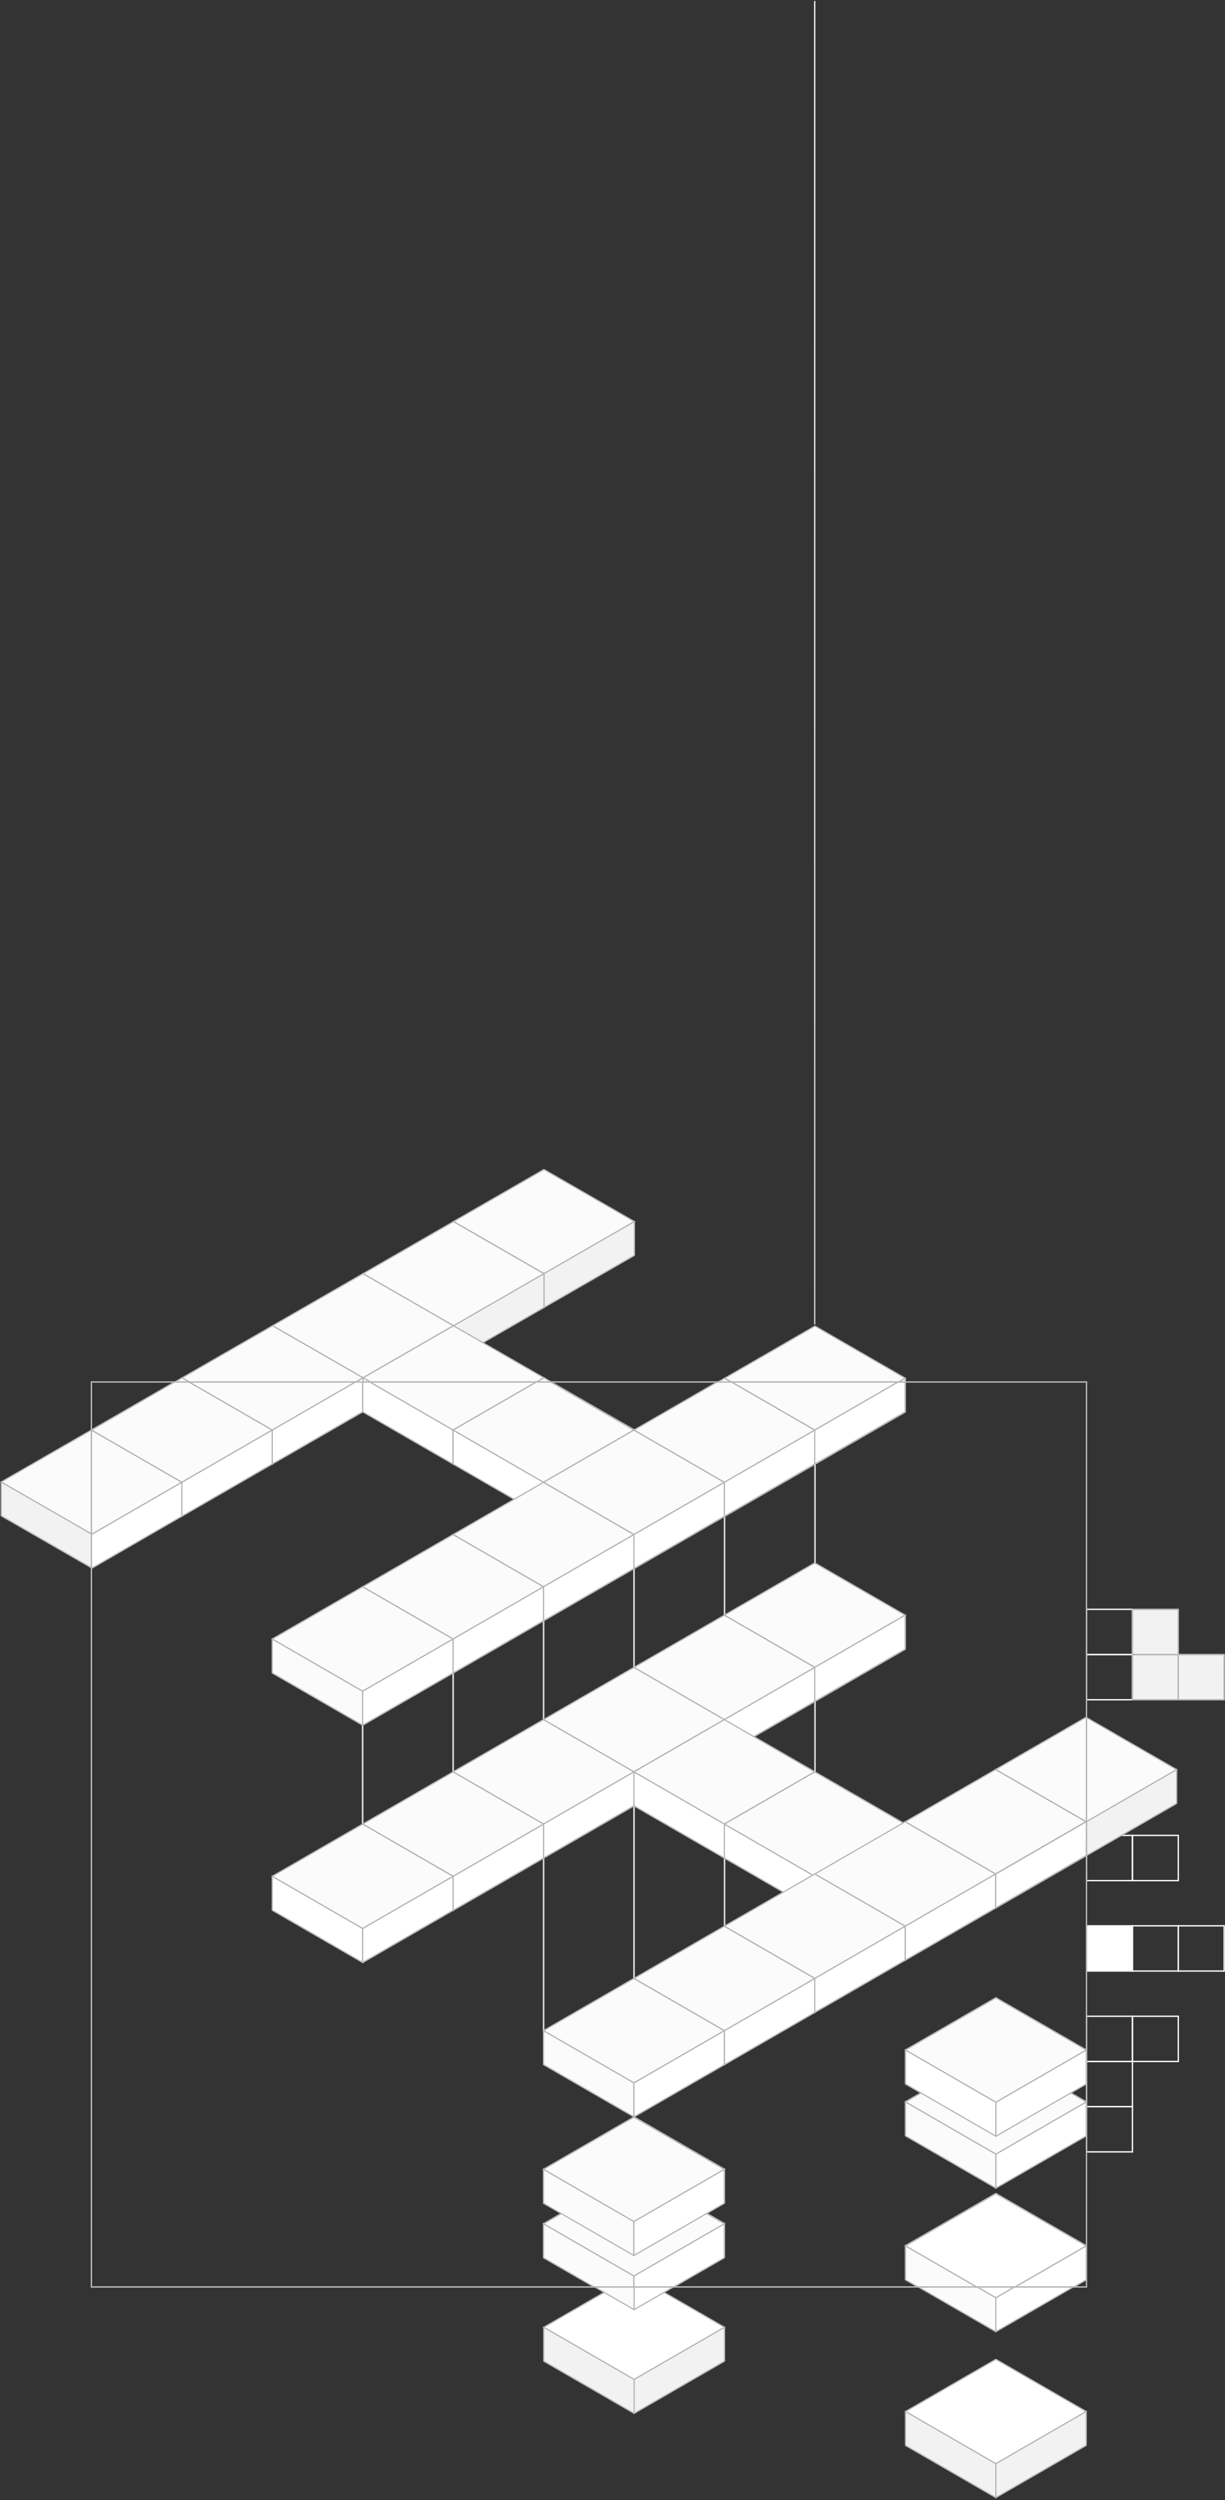 <svg width="650" height="1326" viewBox="0 0 650 1326" fill="none" xmlns="http://www.w3.org/2000/svg">
<rect x="0" y="0" width="650" height="1326" fill="#333333" stroke="none"/>
<path d="M600.884 1117.38H576.551V1141.36H600.884V1117.38Z" stroke="#F2F2F2" stroke-width="0.75" stroke-miterlimit="10"/>
<path d="M600.884 1093.4H576.551V1117.38H600.884V1093.4Z" stroke="#F2F2F2" stroke-width="0.75" stroke-miterlimit="10"/>
<path d="M600.884 1069.42H576.551V1093.4H600.884V1069.42Z" stroke="#F2F2F2" stroke-width="0.75" stroke-miterlimit="10"/>
<path d="M625.216 1069.42H600.883V1093.4H625.216V1069.42Z" stroke="#F2F2F2" stroke-width="0.75" stroke-miterlimit="10"/>
<path d="M600.884 1021.46H576.551V1045.44H600.884V1021.46Z" fill="white" stroke="#F2F2F2" stroke-width="0.75" stroke-miterlimit="10"/>
<path d="M625.216 1021.46H600.883V1045.44H625.216V1021.46Z" stroke="#F2F2F2" stroke-width="0.75" stroke-miterlimit="10"/>
<path d="M649.552 1021.46H625.219V1045.44H649.552V1021.46Z" stroke="#F2F2F2" stroke-width="0.75" stroke-miterlimit="10"/>
<path d="M600.884 973.492H576.551V997.473H600.884V973.492Z" stroke="#F2F2F2" stroke-width="0.75" stroke-miterlimit="10"/>
<path d="M625.216 973.492H600.883V997.473H625.216V973.492Z" stroke="#F2F2F2" stroke-width="0.75" stroke-miterlimit="10"/>
<path d="M600.884 877.568H576.551V901.55H600.884V877.568Z" stroke="#F2F2F2" stroke-width="0.75" stroke-miterlimit="10"/>
<path d="M625.216 877.568H600.883V901.55H625.216V877.568Z" fill="#F2F2F2" stroke="#B6B6B7" stroke-width="0.75" stroke-linejoin="round"/>
<path d="M649.552 877.568H625.219V901.55H649.552V877.568Z" fill="#F2F2F2" stroke="#B6B6B7" stroke-width="0.75" stroke-linejoin="round"/>
<path d="M600.884 853.588H576.551V877.569H600.884V853.588Z" stroke="#F2F2F2" stroke-width="0.75" stroke-miterlimit="10"/>
<path d="M625.216 853.588H600.883V877.569H625.216V853.588Z" fill="#F2F2F2" stroke="#B6B6B7" stroke-width="0.75" stroke-linejoin="round"/>
<rect width="55.379" height="55.379" transform="matrix(0.867 0.499 -0.867 0.499 288.625 620.285)" fill="#FBFBFB" stroke="#B6B6B7" stroke-width="0.753" stroke-linejoin="round"/>
<rect width="55.379" height="17.955" transform="matrix(0.867 0.499 0 1 240.629 647.91)" fill="#FBFBFB" stroke="#B6B6B7" stroke-width="0.753" stroke-linejoin="round"/>
<rect width="55.379" height="17.955" transform="matrix(0.867 -0.499 0 1 288.627 675.535)" fill="#F2F2F2" stroke="#B6B6B7" stroke-width="0.753" stroke-linejoin="round"/>
<rect width="55.379" height="55.379" transform="matrix(0.867 0.499 -0.867 0.499 240.623 647.947)" fill="#FBFBFB" stroke="#B6B6B7" stroke-width="0.753" stroke-linejoin="round"/>
<rect width="55.379" height="17.955" transform="matrix(0.867 0.499 0 1 192.627 675.572)" fill="#FBFBFB" stroke="#B6B6B7" stroke-width="0.753" stroke-linejoin="round"/>
<rect width="55.379" height="17.955" transform="matrix(0.867 -0.499 0 1 240.623 703.197)" fill="#F2F2F2" stroke="#B6B6B7" stroke-width="0.753" stroke-linejoin="round"/>
<rect width="55.379" height="55.379" transform="matrix(0.867 0.499 -0.867 0.499 192.617 675.553)" fill="#FBFBFB" stroke="#B6B6B7" stroke-width="0.753" stroke-linejoin="round"/>
<rect width="55.379" height="17.955" transform="matrix(0.867 0.499 0 1 144.621 703.178)" fill="#FBFBFB" stroke="#B6B6B7" stroke-width="0.753" stroke-linejoin="round"/>
<rect width="55.379" height="17.955" transform="matrix(0.867 -0.499 0 1 192.617 730.801)" fill="#FBFBFB" stroke="#B6B6B7" stroke-width="0.753" stroke-linejoin="round"/>
<rect width="55.379" height="55.379" transform="matrix(0.867 0.499 -0.867 0.499 240.629 703.178)" fill="#FBFBFB" stroke="#B6B6B7" stroke-width="0.753" stroke-linejoin="round"/>
<rect width="55.379" height="17.955" transform="matrix(0.867 0.499 0 1 192.633 730.803)" fill="white" stroke="#B6B6B7" stroke-width="0.753" stroke-linejoin="round"/>
<rect width="55.379" height="17.955" transform="matrix(0.867 -0.499 0 1 240.629 758.428)" fill="#FBFBFB" stroke="#B6B6B7" stroke-width="0.753" stroke-linejoin="round"/>
<rect width="55.379" height="55.379" transform="matrix(0.867 0.499 -0.867 0.499 288.633 730.795)" fill="#FBFBFB" stroke="#B6B6B7" stroke-width="0.753" stroke-linejoin="round"/>
<rect width="55.379" height="17.955" transform="matrix(0.867 0.499 0 1 240.637 758.42)" fill="white" stroke="#B6B6B7" stroke-width="0.753" stroke-linejoin="round"/>
<rect width="55.379" height="17.955" transform="matrix(0.867 -0.499 0 1 288.635 786.045)" fill="#FBFBFB" stroke="#B6B6B7" stroke-width="0.753" stroke-linejoin="round"/>
<rect width="55.379" height="55.379" transform="matrix(0.867 0.499 -0.867 0.499 144.625 703.178)" fill="#FBFBFB" stroke="#B6B6B7" stroke-width="0.753" stroke-linejoin="round"/>
<rect width="55.379" height="17.955" transform="matrix(0.867 0.499 0 1 96.629 730.803)" fill="#FBFBFB" stroke="#B6B6B7" stroke-width="0.753" stroke-linejoin="round"/>
<rect width="55.379" height="17.955" transform="matrix(0.867 -0.499 0 1 144.627 758.428)" fill="white" stroke="#B6B6B7" stroke-width="0.753" stroke-linejoin="round"/>
<rect width="55.379" height="55.379" transform="matrix(0.867 0.499 -0.867 0.499 96.633 730.793)" fill="#FBFBFB" stroke="#B6B6B7" stroke-width="0.753" stroke-linejoin="round"/>
<rect width="55.379" height="17.955" transform="matrix(0.867 0.499 0 1 48.637 758.418)" fill="#FBFBFB" stroke="#B6B6B7" stroke-width="0.753" stroke-linejoin="round"/>
<rect width="55.379" height="17.955" transform="matrix(0.867 -0.499 0 1 96.633 786.043)" fill="white" stroke="#B6B6B7" stroke-width="0.753" stroke-linejoin="round"/>
<rect width="55.379" height="55.379" transform="matrix(0.867 0.499 -0.867 0.499 48.631 758.416)" fill="#FBFBFB" stroke="#B6B6B7" stroke-width="0.753" stroke-linejoin="round"/>
<rect width="55.379" height="17.955" transform="matrix(0.867 0.499 0 1 0.635 786.041)" fill="#F2F2F2" stroke="#B6B6B7" stroke-width="0.753" stroke-linejoin="round"/>
<rect width="55.379" height="17.955" transform="matrix(0.867 -0.499 0 1 48.631 813.666)" fill="white" stroke="#B6B6B7" stroke-width="0.753" stroke-linejoin="round"/>
<path d="M432.518 1067V776.498" stroke="#D2D3D5" stroke-width="0.753" stroke-linejoin="round"/>
<path d="M384.516 1073.8V803.395" stroke="#D2D3D5" stroke-width="0.753" stroke-linejoin="round"/>
<path d="M336.486 1073.79V831.57" stroke="#D2D3D5" stroke-width="0.753" stroke-linejoin="round"/>
<path d="M288.512 1077.05V859.057" stroke="#D2D3D5" stroke-width="0.753" stroke-linejoin="round"/>
<path d="M240.518 940.626V886.523" stroke="#D2D3D5" stroke-width="0.753" stroke-linejoin="round"/>
<path d="M192.482 968.787V914.684" stroke="#D2D3D5" stroke-width="0.753" stroke-linejoin="round"/>
<rect width="55.382" height="55.382" transform="matrix(0.866 0.5 -0.866 0.5 432.434 703.34)" fill="#FBFBFB" stroke="#B6B6B7" stroke-width="0.753" stroke-linejoin="round"/>
<rect width="55.382" height="17.982" transform="matrix(0.866 0.5 0 1 384.459 731.006)" fill="#FBFBFB" stroke="#B6B6B7" stroke-width="0.753" stroke-linejoin="round"/>
<rect width="55.382" height="17.982" transform="matrix(0.866 -0.5 0 1 432.436 758.67)" fill="white" stroke="#B6B6B7" stroke-width="0.753" stroke-linejoin="round"/>
<rect width="55.382" height="55.382" transform="matrix(0.866 0.5 -0.866 0.5 384.455 731.027)" fill="#FBFBFB" stroke="#B6B6B7" stroke-width="0.753" stroke-linejoin="round"/>
<rect width="55.382" height="17.982" transform="matrix(0.866 0.5 0 1 336.48 758.693)" fill="#FBFBFB" stroke="#B6B6B7" stroke-width="0.753" stroke-linejoin="round"/>
<rect width="55.382" height="17.982" transform="matrix(0.866 -0.5 0 1 384.457 786.361)" fill="white" stroke="#B6B6B7" stroke-width="0.753" stroke-linejoin="round"/>
<rect width="55.382" height="55.382" transform="matrix(0.866 0.5 -0.866 0.5 336.477 758.676)" fill="#FBFBFB" stroke="#B6B6B7" stroke-width="0.753" stroke-linejoin="round"/>
<rect width="55.382" height="17.982" transform="matrix(0.866 0.5 0 1 288.502 786.344)" fill="#FBFBFB" stroke="#B6B6B7" stroke-width="0.753" stroke-linejoin="round"/>
<rect width="55.382" height="17.982" transform="matrix(0.866 -0.5 0 1 336.479 814.016)" fill="white" stroke="#B6B6B7" stroke-width="0.753" stroke-linejoin="round"/>
<rect width="55.382" height="55.382" transform="matrix(0.866 0.5 -0.866 0.5 288.504 786.35)" fill="#FBFBFB" stroke="#B6B6B7" stroke-width="0.753" stroke-linejoin="round"/>
<rect width="55.382" height="17.982" transform="matrix(0.866 0.5 0 1 240.529 814.016)" fill="#FBFBFB" stroke="#B6B6B7" stroke-width="0.753" stroke-linejoin="round"/>
<rect width="55.382" height="17.982" transform="matrix(0.866 -0.5 0 1 288.506 841.68)" fill="white" stroke="#B6B6B7" stroke-width="0.753" stroke-linejoin="round"/>
<rect width="55.382" height="55.382" transform="matrix(0.866 0.5 -0.866 0.5 240.529 814.021)" fill="#FBFBFB" stroke="#B6B6B7" stroke-width="0.753" stroke-linejoin="round"/>
<rect width="55.382" height="17.982" transform="matrix(0.866 0.5 0 1 192.555 841.688)" fill="#FBFBFB" stroke="#B6B6B7" stroke-width="0.753" stroke-linejoin="round"/>
<rect width="55.382" height="17.982" transform="matrix(0.866 -0.5 0 1 240.531 869.355)" fill="white" stroke="#B6B6B7" stroke-width="0.753" stroke-linejoin="round"/>
<rect width="55.382" height="55.382" transform="matrix(0.866 0.5 -0.866 0.5 192.549 841.684)" fill="#FBFBFB" stroke="#B6B6B7" stroke-width="0.753" stroke-linejoin="round"/>
<rect width="55.382" height="17.982" transform="matrix(0.866 0.5 0 1 144.574 869.35)" fill="#FBFBFB" stroke="#B6B6B7" stroke-width="0.753" stroke-linejoin="round"/>
<rect width="55.382" height="17.982" transform="matrix(0.866 -0.5 0 1 192.551 897.014)" fill="white" stroke="#B6B6B7" stroke-width="0.753" stroke-linejoin="round"/>
<rect width="55.389" height="55.389" transform="matrix(0.866 0.5 -0.866 0.5 432.449 829.096)" fill="#FBFBFB" stroke="#B6B6B7" stroke-width="0.753" stroke-linejoin="round"/>
<rect width="55.389" height="17.991" transform="matrix(0.866 0.5 0 1 384.475 856.775)" fill="#FBFBFB" stroke="#B6B6B7" stroke-width="0.753" stroke-linejoin="round"/>
<rect width="55.389" height="17.991" transform="matrix(0.866 -0.5 0 1 432.451 884.453)" fill="white" stroke="#B6B6B7" stroke-width="0.753" stroke-linejoin="round"/>
<rect width="55.389" height="55.389" transform="matrix(0.866 0.5 -0.866 0.5 384.469 856.803)" fill="#FBFBFB" stroke="#B6B6B7" stroke-width="0.753" stroke-linejoin="round"/>
<rect width="55.389" height="17.991" transform="matrix(0.866 0.5 0 1 336.494 884.482)" fill="#FBFBFB" stroke="#B6B6B7" stroke-width="0.753" stroke-linejoin="round"/>
<rect width="55.389" height="17.991" transform="matrix(0.866 -0.5 0 1 384.471 912.16)" fill="white" stroke="#B6B6B7" stroke-width="0.753" stroke-linejoin="round"/>
<rect width="55.389" height="55.389" transform="matrix(0.866 0.5 -0.866 0.5 336.49 884.473)" fill="#FBFBFB" stroke="#B6B6B7" stroke-width="0.753" stroke-linejoin="round"/>
<rect width="55.389" height="17.991" transform="matrix(0.866 0.5 0 1 288.516 912.152)" fill="#FBFBFB" stroke="#B6B6B7" stroke-width="0.753" stroke-linejoin="round"/>
<rect width="55.389" height="17.991" transform="matrix(0.866 -0.5 0 1 336.49 939.832)" fill="#FBFBFB" stroke="#B6B6B7" stroke-width="0.753" stroke-linejoin="round"/>
<rect width="55.389" height="55.389" transform="matrix(0.866 0.5 -0.866 0.5 384.475 912.145)" fill="#FBFBFB" stroke="#B6B6B7" stroke-width="0.753" stroke-linejoin="round"/>
<rect width="55.389" height="17.991" transform="matrix(0.866 0.5 0 1 336.5 939.824)" fill="white" stroke="#B6B6B7" stroke-width="0.753" stroke-linejoin="round"/>
<rect width="55.389" height="17.991" transform="matrix(0.866 -0.5 0 1 384.477 967.502)" fill="#FBFBFB" stroke="#B6B6B7" stroke-width="0.753" stroke-linejoin="round"/>
<rect width="55.389" height="55.389" transform="matrix(0.866 0.5 -0.866 0.5 432.457 939.846)" fill="#FBFBFB" stroke="#B6B6B7" stroke-width="0.753" stroke-linejoin="round"/>
<rect width="55.389" height="17.991" transform="matrix(0.866 0.5 0 1 384.48 967.525)" fill="white" stroke="#B6B6B7" stroke-width="0.753" stroke-linejoin="round"/>
<rect width="55.389" height="17.991" transform="matrix(0.866 -0.5 0 1 432.457 995.205)" fill="#FBFBFB" stroke="#B6B6B7" stroke-width="0.753" stroke-linejoin="round"/>
<rect width="55.389" height="55.389" transform="matrix(0.866 0.5 -0.866 0.5 288.52 912.145)" fill="#FBFBFB" stroke="#B6B6B7" stroke-width="0.753" stroke-linejoin="round"/>
<rect width="55.389" height="17.991" transform="matrix(0.866 0.5 0 1 240.543 939.824)" fill="#FBFBFB" stroke="#B6B6B7" stroke-width="0.753" stroke-linejoin="round"/>
<rect width="55.389" height="17.991" transform="matrix(0.866 -0.5 0 1 288.52 967.502)" fill="white" stroke="#B6B6B7" stroke-width="0.753" stroke-linejoin="round"/>
<rect width="55.389" height="55.389" transform="matrix(0.866 0.5 -0.866 0.5 240.57 939.846)" fill="#FBFBFB" stroke="#B6B6B7" stroke-width="0.753" stroke-linejoin="round"/>
<rect width="55.389" height="17.991" transform="matrix(0.866 0.5 0 1 192.596 967.525)" fill="#FBFBFB" stroke="#B6B6B7" stroke-width="0.753" stroke-linejoin="round"/>
<rect width="55.389" height="17.991" transform="matrix(0.866 -0.5 0 1 240.57 995.205)" fill="white" stroke="#B6B6B7" stroke-width="0.753" stroke-linejoin="round"/>
<rect width="55.389" height="55.389" transform="matrix(0.866 0.5 -0.866 0.5 192.562 967.512)" fill="#FBFBFB" stroke="#B6B6B7" stroke-width="0.753" stroke-linejoin="round"/>
<rect width="55.389" height="17.991" transform="matrix(0.866 0.5 0 1 144.588 995.191)" fill="white" stroke="#B6B6B7" stroke-width="0.753" stroke-linejoin="round"/>
<rect width="55.389" height="17.991" transform="matrix(0.866 -0.5 0 1 192.562 1022.87)" fill="white" stroke="#B6B6B7" stroke-width="0.753" stroke-linejoin="round"/>
<rect width="55.389" height="55.389" transform="matrix(0.866 0.5 -0.866 0.5 528.414 1251.38)" fill="white" stroke="#B6B6B7" stroke-width="0.753" stroke-linejoin="round"/>
<rect width="55.389" height="17.991" transform="matrix(0.866 0.5 0 1 480.439 1279.06)" fill="#F2F2F2" stroke="#B6B6B7" stroke-width="0.753" stroke-linejoin="round"/>
<rect width="55.389" height="17.991" transform="matrix(0.866 -0.5 0 1 528.414 1306.74)" fill="#F2F2F2" stroke="#B6B6B7" stroke-width="0.753" stroke-linejoin="round"/>
<rect width="55.389" height="55.389" transform="matrix(0.866 0.5 -0.866 0.5 528.414 1087.08)" fill="#FBFBFB" stroke="#B6B6B7" stroke-width="0.753" stroke-linejoin="round"/>
<rect width="55.389" height="17.991" transform="matrix(0.866 0.5 0 1 480.439 1114.76)" fill="#FBFBFB" stroke="#B6B6B7" stroke-width="0.753" stroke-linejoin="round"/>
<rect width="55.389" height="17.991" transform="matrix(0.866 -0.5 0 1 528.414 1142.44)" fill="white" stroke="#B6B6B7" stroke-width="0.753" stroke-linejoin="round"/>
<rect width="55.389" height="55.389" transform="matrix(0.866 0.5 -0.866 0.5 528.412 1163.38)" fill="white" stroke="#B6B6B7" stroke-width="0.753" stroke-linejoin="round"/>
<rect width="55.389" height="17.991" transform="matrix(0.866 0.5 0 1 480.438 1191.06)" fill="#FBFBFB" stroke="#B6B6B7" stroke-width="0.753" stroke-linejoin="round"/>
<rect width="55.389" height="17.991" transform="matrix(0.866 -0.5 0 1 528.412 1218.74)" fill="white" stroke="#B6B6B7" stroke-width="0.753" stroke-linejoin="round"/>
<rect width="55.389" height="55.389" transform="matrix(0.866 0.5 -0.866 0.5 336.486 1206.7)" fill="white" stroke="#B6B6B7" stroke-width="0.753" stroke-linejoin="round"/>
<rect width="55.389" height="17.991" transform="matrix(0.866 0.5 0 1 288.512 1234.38)" fill="#F2F2F2" stroke="#B6B6B7" stroke-width="0.753" stroke-linejoin="round"/>
<rect width="55.389" height="17.991" transform="matrix(0.866 -0.5 0 1 336.488 1262.06)" fill="#F2F2F2" stroke="#B6B6B7" stroke-width="0.753" stroke-linejoin="round"/>
<rect width="55.389" height="55.389" transform="matrix(0.866 0.5 -0.866 0.5 576.391 910.918)" fill="#FBFBFB" stroke="#B6B6B7" stroke-width="0.753" stroke-linejoin="round"/>
<rect width="55.389" height="17.991" transform="matrix(0.866 0.5 0 1 528.414 938.598)" fill="#FBFBFB" stroke="#B6B6B7" stroke-width="0.753" stroke-linejoin="round"/>
<rect width="55.389" height="17.991" transform="matrix(0.866 -0.5 0 1 576.391 966.277)" fill="#F2F2F2" stroke="#B6B6B7" stroke-width="0.753" stroke-linejoin="round"/>
<rect width="55.389" height="55.389" transform="matrix(0.866 0.5 -0.866 0.5 528.414 938.619)" fill="#FBFBFB" stroke="#B6B6B7" stroke-width="0.753" stroke-linejoin="round"/>
<rect width="55.389" height="17.991" transform="matrix(0.866 0.5 0 1 480.439 966.297)" fill="#FBFBFB" stroke="#B6B6B7" stroke-width="0.753" stroke-linejoin="round"/>
<rect width="55.389" height="17.991" transform="matrix(0.866 -0.5 0 1 528.414 993.977)" fill="white" stroke="#B6B6B7" stroke-width="0.753" stroke-linejoin="round"/>
<rect width="55.389" height="55.389" transform="matrix(0.866 0.5 -0.866 0.5 528.412 1059.58)" fill="#FBFBFB" stroke="#B6B6B7" stroke-width="0.753" stroke-linejoin="round"/>
<rect width="55.389" height="17.991" transform="matrix(0.866 0.5 0 1 480.438 1087.26)" fill="white" stroke="#B6B6B7" stroke-width="0.753" stroke-linejoin="round"/>
<rect width="55.389" height="17.991" transform="matrix(0.866 -0.5 0 1 528.412 1114.94)" fill="white" stroke="#B6B6B7" stroke-width="0.753" stroke-linejoin="round"/>
<rect width="55.389" height="55.389" transform="matrix(0.866 0.5 -0.866 0.5 480.432 966.293)" fill="#FBFBFB" stroke="#B6B6B7" stroke-width="0.753" stroke-linejoin="round"/>
<rect width="55.389" height="17.991" transform="matrix(0.866 0.5 0 1 432.457 993.973)" fill="#FBFBFB" stroke="#B6B6B7" stroke-width="0.753" stroke-linejoin="round"/>
<rect width="55.389" height="17.991" transform="matrix(0.866 -0.5 0 1 480.432 1021.65)" fill="white" stroke="#B6B6B7" stroke-width="0.753" stroke-linejoin="round"/>
<rect width="55.389" height="55.389" transform="matrix(0.866 0.5 -0.866 0.5 432.459 993.957)" fill="#FBFBFB" stroke="#B6B6B7" stroke-width="0.753" stroke-linejoin="round"/>
<rect width="55.389" height="17.991" transform="matrix(0.866 0.5 0 1 384.484 1021.64)" fill="#FBFBFB" stroke="#B6B6B7" stroke-width="0.753" stroke-linejoin="round"/>
<rect width="55.389" height="17.991" transform="matrix(0.866 -0.5 0 1 432.461 1049.31)" fill="white" stroke="#B6B6B7" stroke-width="0.753" stroke-linejoin="round"/>
<rect width="55.389" height="55.389" transform="matrix(0.866 0.5 -0.866 0.5 384.484 1021.66)" fill="#FBFBFB" stroke="#B6B6B7" stroke-width="0.753" stroke-linejoin="round"/>
<rect width="55.389" height="17.991" transform="matrix(0.866 0.5 0 1 336.51 1049.34)" fill="#FBFBFB" stroke="#B6B6B7" stroke-width="0.753" stroke-linejoin="round"/>
<rect width="55.389" height="17.991" transform="matrix(0.866 -0.5 0 1 384.486 1077.02)" fill="white" stroke="#B6B6B7" stroke-width="0.753" stroke-linejoin="round"/>
<rect width="55.389" height="55.389" transform="matrix(0.866 0.5 -0.866 0.5 336.502 1049.33)" fill="#FBFBFB" stroke="#B6B6B7" stroke-width="0.753" stroke-linejoin="round"/>
<rect width="55.389" height="17.991" transform="matrix(0.866 0.5 0 1 288.527 1077.01)" fill="#FBFBFB" stroke="#B6B6B7" stroke-width="0.753" stroke-linejoin="round"/>
<rect width="55.389" height="17.991" transform="matrix(0.866 -0.5 0 1 336.504 1104.69)" fill="white" stroke="#B6B6B7" stroke-width="0.753" stroke-linejoin="round"/>
<rect width="55.389" height="55.389" transform="matrix(0.866 0.5 -0.866 0.5 336.486 1151.68)" fill="#FBFBFB" stroke="#B6B6B7" stroke-width="0.753" stroke-linejoin="round"/>
<rect width="55.389" height="17.991" transform="matrix(0.866 0.5 0 1 288.512 1179.36)" fill="#FBFBFB" stroke="#B6B6B7" stroke-width="0.753" stroke-linejoin="round"/>
<rect width="55.389" height="17.991" transform="matrix(0.866 -0.5 0 1 336.486 1207.04)" fill="white" stroke="#B6B6B7" stroke-width="0.753" stroke-linejoin="round"/>
<rect width="55.389" height="55.389" transform="matrix(0.866 0.5 -0.866 0.5 336.486 1122.82)" fill="#FBFBFB" stroke="#B6B6B7" stroke-width="0.753" stroke-linejoin="round"/>
<rect width="55.389" height="17.991" transform="matrix(0.866 0.5 0 1 288.512 1150.5)" fill="#FBFBFB" stroke="#B6B6B7" stroke-width="0.753" stroke-linejoin="round"/>
<rect width="55.389" height="17.991" transform="matrix(0.866 -0.5 0 1 336.486 1178.18)" fill="white" stroke="#B6B6B7" stroke-width="0.753" stroke-linejoin="round"/>
<g clip-path="url(#clip0_2417_288600)">
<rect width="55.4" height="18.005" transform="matrix(0.866 0.5 0 1 144.428 703.123)" fill="#FBFBFB" stroke="#B6B6B7" stroke-width="0.753" stroke-linejoin="round"/>
<rect width="55.4" height="18.005" transform="matrix(0.866 -0.5 0 1 192.402 730.824)" fill="#FBFBFB" stroke="#B6B6B7" stroke-width="0.753" stroke-linejoin="round"/>
<rect width="55.4" height="55.4" transform="matrix(0.866 0.5 -0.866 0.5 240.391 703.127)" fill="#FBFBFB" stroke="#B6B6B7" stroke-width="0.753" stroke-linejoin="round"/>
<rect width="55.4" height="18.005" transform="matrix(0.866 0.5 0 1 192.416 730.828)" fill="white" stroke="#B6B6B7" stroke-width="0.753" stroke-linejoin="round"/>
<rect width="55.4" height="18.005" transform="matrix(0.866 -0.5 0 1 240.391 758.531)" fill="#FBFBFB" stroke="#B6B6B7" stroke-width="0.753" stroke-linejoin="round"/>
<rect width="55.4" height="55.4" transform="matrix(0.866 0.5 -0.866 0.5 288.373 730.822)" fill="#FBFBFB" stroke="#B6B6B7" stroke-width="0.753" stroke-linejoin="round"/>
<rect width="55.4" height="18.005" transform="matrix(0.866 0.5 0 1 240.398 758.523)" fill="white" stroke="#B6B6B7" stroke-width="0.753" stroke-linejoin="round"/>
<rect width="55.4" height="18.005" transform="matrix(0.866 -0.5 0 1 288.375 786.227)" fill="#FBFBFB" stroke="#B6B6B7" stroke-width="0.753" stroke-linejoin="round"/>
<rect width="55.4" height="55.4" transform="matrix(0.866 0.5 -0.866 0.5 144.43 703.127)" fill="#FBFBFB" stroke="#B6B6B7" stroke-width="0.753" stroke-linejoin="round"/>
<rect width="55.4" height="18.005" transform="matrix(0.866 0.5 0 1 96.455 730.828)" fill="#FBFBFB" stroke="#B6B6B7" stroke-width="0.753" stroke-linejoin="round"/>
<rect width="55.4" height="18.005" transform="matrix(0.866 -0.5 0 1 144.432 758.531)" fill="white" stroke="#B6B6B7" stroke-width="0.753" stroke-linejoin="round"/>
<rect width="55.4" height="55.4" transform="matrix(0.866 0.5 -0.866 0.5 96.457 730.82)" fill="#FBFBFB" stroke="#B6B6B7" stroke-width="0.753" stroke-linejoin="round"/>
<rect width="55.4" height="18.005" transform="matrix(0.866 0.5 0 1 48.482 758.521)" fill="#FBFBFB" stroke="#B6B6B7" stroke-width="0.753" stroke-linejoin="round"/>
<rect width="55.4" height="18.005" transform="matrix(0.866 -0.5 0 1 96.457 786.225)" fill="white" stroke="#B6B6B7" stroke-width="0.753" stroke-linejoin="round"/>
<rect width="55.4" height="55.4" transform="matrix(0.866 0.5 -0.866 0.5 48.477 758.518)" fill="#FBFBFB" stroke="#B6B6B7" stroke-width="0.753" stroke-linejoin="round"/>
<rect width="55.4" height="18.005" transform="matrix(0.866 0.5 0 1 0.502 786.219)" fill="#FBFBFB" stroke="#B6B6B7" stroke-width="0.753" stroke-linejoin="round"/>
<rect width="55.4" height="18.005" transform="matrix(0.866 -0.5 0 1 48.477 813.922)" fill="white" stroke="#B6B6B7" stroke-width="0.753" stroke-linejoin="round"/>
<path d="M432.385 1067.25V776.377" stroke="#D2D3D5" stroke-width="0.753" stroke-linejoin="round"/>
<path d="M384.383 1074.05V803.307" stroke="#D2D3D5" stroke-width="0.753" stroke-linejoin="round"/>
<path d="M336.354 1074.05V831.52" stroke="#D2D3D5" stroke-width="0.753" stroke-linejoin="round"/>
<path d="M288.379 1077.31V859.041" stroke="#D2D3D5" stroke-width="0.753" stroke-linejoin="round"/>
<path d="M240.385 940.717V886.545" stroke="#D2D3D5" stroke-width="0.753" stroke-linejoin="round"/>
<path d="M192.35 968.91V914.738" stroke="#D2D3D5" stroke-width="0.753" stroke-linejoin="round"/>
<rect width="55.4" height="55.4" transform="matrix(0.866 0.5 -0.866 0.5 432.301 703.123)" fill="#FBFBFB" stroke="#B6B6B7" stroke-width="0.753" stroke-linejoin="round"/>
<rect width="55.4" height="18.005" transform="matrix(0.866 0.5 0 1 384.326 730.824)" fill="#FBFBFB" stroke="#B6B6B7" stroke-width="0.753" stroke-linejoin="round"/>
<rect width="55.4" height="18.005" transform="matrix(0.866 -0.5 0 1 432.303 758.525)" fill="white" stroke="#B6B6B7" stroke-width="0.753" stroke-linejoin="round"/>
<rect width="55.4" height="55.4" transform="matrix(0.866 0.5 -0.866 0.5 384.32 730.844)" fill="#FBFBFB" stroke="#B6B6B7" stroke-width="0.753" stroke-linejoin="round"/>
<rect width="55.4" height="18.005" transform="matrix(0.866 0.5 0 1 336.346 758.545)" fill="#FBFBFB" stroke="#B6B6B7" stroke-width="0.753" stroke-linejoin="round"/>
<rect width="55.4" height="18.005" transform="matrix(0.866 -0.5 0 1 384.32 786.248)" fill="white" stroke="#B6B6B7" stroke-width="0.753" stroke-linejoin="round"/>
<rect width="55.4" height="55.4" transform="matrix(0.866 0.5 -0.866 0.5 336.344 758.529)" fill="#FBFBFB" stroke="#B6B6B7" stroke-width="0.753" stroke-linejoin="round"/>
<rect width="55.4" height="18.005" transform="matrix(0.866 0.5 0 1 288.369 786.232)" fill="#FBFBFB" stroke="#B6B6B7" stroke-width="0.753" stroke-linejoin="round"/>
<rect width="55.4" height="18.005" transform="matrix(0.866 -0.5 0 1 336.344 813.939)" fill="white" stroke="#B6B6B7" stroke-width="0.753" stroke-linejoin="round"/>
<rect width="55.4" height="55.4" transform="matrix(0.866 0.5 -0.866 0.5 288.371 786.238)" fill="#FBFBFB" stroke="#B6B6B7" stroke-width="0.753" stroke-linejoin="round"/>
<rect width="55.4" height="18.005" transform="matrix(0.866 0.5 0 1 240.396 813.939)" fill="#FBFBFB" stroke="#B6B6B7" stroke-width="0.753" stroke-linejoin="round"/>
<rect width="55.4" height="18.005" transform="matrix(0.866 -0.5 0 1 288.371 841.641)" fill="white" stroke="#B6B6B7" stroke-width="0.753" stroke-linejoin="round"/>
<rect width="55.4" height="55.4" transform="matrix(0.866 0.5 -0.866 0.5 240.396 813.943)" fill="#FBFBFB" stroke="#B6B6B7" stroke-width="0.753" stroke-linejoin="round"/>
<rect width="55.4" height="18.005" transform="matrix(0.866 0.5 0 1 192.422 841.645)" fill="#FBFBFB" stroke="#B6B6B7" stroke-width="0.753" stroke-linejoin="round"/>
<rect width="55.4" height="18.005" transform="matrix(0.866 -0.5 0 1 240.398 869.348)" fill="white" stroke="#B6B6B7" stroke-width="0.753" stroke-linejoin="round"/>
<rect width="55.4" height="55.4" transform="matrix(0.866 0.5 -0.866 0.5 192.416 841.641)" fill="#FBFBFB" stroke="#B6B6B7" stroke-width="0.753" stroke-linejoin="round"/>
<rect width="55.4" height="18.005" transform="matrix(0.866 0.5 0 1 144.441 869.342)" fill="#FBFBFB" stroke="#B6B6B7" stroke-width="0.753" stroke-linejoin="round"/>
<rect width="55.4" height="18.005" transform="matrix(0.866 -0.5 0 1 192.418 897.043)" fill="white" stroke="#B6B6B7" stroke-width="0.753" stroke-linejoin="round"/>
<rect width="55.4" height="55.4" transform="matrix(0.866 0.5 -0.866 0.5 432.316 828.977)" fill="#FBFBFB" stroke="#B6B6B7" stroke-width="0.753" stroke-linejoin="round"/>
<rect width="55.4" height="18.005" transform="matrix(0.866 0.5 0 1 384.342 856.678)" fill="#FBFBFB" stroke="#B6B6B7" stroke-width="0.753" stroke-linejoin="round"/>
<rect width="55.4" height="18.005" transform="matrix(0.866 -0.5 0 1 432.318 884.379)" fill="white" stroke="#B6B6B7" stroke-width="0.753" stroke-linejoin="round"/>
<rect width="55.4" height="55.4" transform="matrix(0.866 0.5 -0.866 0.5 384.336 856.705)" fill="#FBFBFB" stroke="#B6B6B7" stroke-width="0.753" stroke-linejoin="round"/>
<rect width="55.4" height="18.005" transform="matrix(0.866 0.5 0 1 336.361 884.406)" fill="#FBFBFB" stroke="#B6B6B7" stroke-width="0.753" stroke-linejoin="round"/>
<rect width="55.4" height="18.005" transform="matrix(0.866 -0.5 0 1 384.336 912.107)" fill="white" stroke="#B6B6B7" stroke-width="0.753" stroke-linejoin="round"/>
<rect width="55.4" height="55.4" transform="matrix(0.866 0.5 -0.866 0.5 336.357 884.396)" fill="#FBFBFB" stroke="#B6B6B7" stroke-width="0.753" stroke-linejoin="round"/>
<rect width="55.4" height="18.005" transform="matrix(0.866 0.5 0 1 288.383 912.098)" fill="#FBFBFB" stroke="#B6B6B7" stroke-width="0.753" stroke-linejoin="round"/>
<rect width="55.4" height="18.005" transform="matrix(0.866 -0.5 0 1 336.357 939.801)" fill="#FBFBFB" stroke="#B6B6B7" stroke-width="0.753" stroke-linejoin="round"/>
<rect width="55.4" height="55.4" transform="matrix(0.866 0.5 -0.866 0.5 384.34 912.092)" fill="#FBFBFB" stroke="#B6B6B7" stroke-width="0.753" stroke-linejoin="round"/>
<rect width="55.4" height="18.005" transform="matrix(0.866 0.5 0 1 336.363 939.793)" fill="white" stroke="#B6B6B7" stroke-width="0.753" stroke-linejoin="round"/>
<rect width="55.4" height="18.005" transform="matrix(0.866 -0.5 0 1 384.34 967.494)" fill="#FBFBFB" stroke="#B6B6B7" stroke-width="0.753" stroke-linejoin="round"/>
<rect width="55.4" height="55.4" transform="matrix(0.866 0.5 -0.866 0.5 432.324 939.814)" fill="#FBFBFB" stroke="#B6B6B7" stroke-width="0.753" stroke-linejoin="round"/>
<rect width="55.4" height="18.005" transform="matrix(0.866 0.5 0 1 384.348 967.516)" fill="white" stroke="#B6B6B7" stroke-width="0.753" stroke-linejoin="round"/>
<rect width="55.4" height="18.005" transform="matrix(0.866 -0.5 0 1 432.324 995.219)" fill="#FBFBFB" stroke="#B6B6B7" stroke-width="0.753" stroke-linejoin="round"/>
<rect width="55.4" height="55.4" transform="matrix(0.866 0.5 -0.866 0.5 288.383 912.092)" fill="#FBFBFB" stroke="#B6B6B7" stroke-width="0.753" stroke-linejoin="round"/>
<rect width="55.4" height="18.005" transform="matrix(0.866 0.5 0 1 240.408 939.793)" fill="#FBFBFB" stroke="#B6B6B7" stroke-width="0.753" stroke-linejoin="round"/>
<rect width="55.4" height="18.005" transform="matrix(0.866 -0.5 0 1 288.383 967.494)" fill="white" stroke="#B6B6B7" stroke-width="0.753" stroke-linejoin="round"/>
<rect width="55.4" height="55.4" transform="matrix(0.866 0.5 -0.866 0.5 240.438 939.814)" fill="#FBFBFB" stroke="#B6B6B7" stroke-width="0.753" stroke-linejoin="round"/>
<rect width="55.4" height="18.005" transform="matrix(0.866 0.5 0 1 192.463 967.516)" fill="#FBFBFB" stroke="#B6B6B7" stroke-width="0.753" stroke-linejoin="round"/>
<rect width="55.4" height="18.005" transform="matrix(0.866 -0.5 0 1 240.438 995.219)" fill="white" stroke="#B6B6B7" stroke-width="0.753" stroke-linejoin="round"/>
<rect width="55.4" height="55.4" transform="matrix(0.866 0.5 -0.866 0.5 192.43 967.502)" fill="#FBFBFB" stroke="#B6B6B7" stroke-width="0.753" stroke-linejoin="round"/>
<rect width="55.4" height="18.005" transform="matrix(0.866 0.5 0 1 144.455 995.203)" fill="white" stroke="#B6B6B7" stroke-width="0.753" stroke-linejoin="round"/>
<rect width="55.4" height="18.005" transform="matrix(0.866 -0.5 0 1 192.43 1022.9)" fill="white" stroke="#B6B6B7" stroke-width="0.753" stroke-linejoin="round"/>
<rect width="55.4" height="55.4" transform="matrix(0.866 0.5 -0.866 0.5 528.43 1087.17)" fill="#FBFBFB" stroke="#B6B6B7" stroke-width="0.753" stroke-linejoin="round"/>
<rect width="55.4" height="18.005" transform="matrix(0.866 0.5 0 1 480.455 1114.87)" fill="#FBFBFB" stroke="#B6B6B7" stroke-width="0.753" stroke-linejoin="round"/>
<rect width="55.4" height="18.005" transform="matrix(0.866 -0.5 0 1 528.43 1142.57)" fill="white" stroke="#B6B6B7" stroke-width="0.753" stroke-linejoin="round"/>
<rect width="55.4" height="55.4" transform="matrix(0.866 0.5 -0.866 0.5 528.43 1163.52)" fill="white" stroke="#B6B6B7" stroke-width="0.753" stroke-linejoin="round"/>
<rect width="55.4" height="18.005" transform="matrix(0.866 0.5 0 1 480.455 1191.22)" fill="#FBFBFB" stroke="#B6B6B7" stroke-width="0.753" stroke-linejoin="round"/>
<rect width="55.4" height="18.005" transform="matrix(0.866 -0.5 0 1 528.43 1218.93)" fill="white" stroke="#B6B6B7" stroke-width="0.753" stroke-linejoin="round"/>
<rect width="55.4" height="55.4" transform="matrix(0.866 0.5 -0.866 0.5 336.352 1206.88)" fill="white" stroke="#B6B6B7" stroke-width="0.753" stroke-linejoin="round"/>
<rect width="55.4" height="55.4" transform="matrix(0.866 0.5 -0.866 0.5 576.256 910.861)" fill="#FBFBFB" stroke="#B6B6B7" stroke-width="0.753" stroke-linejoin="round"/>
<rect width="55.4" height="18.005" transform="matrix(0.866 0.5 0 1 528.281 938.562)" fill="#FBFBFB" stroke="#B6B6B7" stroke-width="0.753" stroke-linejoin="round"/>
<rect width="55.4" height="18.005" transform="matrix(0.866 -0.5 0 1 576.258 966.266)" fill="white" stroke="#B6B6B7" stroke-width="0.753" stroke-linejoin="round"/>
<rect width="55.4" height="55.4" transform="matrix(0.866 0.5 -0.866 0.5 528.277 938.584)" fill="#FBFBFB" stroke="#B6B6B7" stroke-width="0.753" stroke-linejoin="round"/>
<rect width="55.4" height="18.005" transform="matrix(0.866 0.5 0 1 480.303 966.283)" fill="#FBFBFB" stroke="#B6B6B7" stroke-width="0.753" stroke-linejoin="round"/>
<path d="M528.277 993.986L576.519 966.083L576.496 984.115L528.277 1011.99V993.986Z" fill="white" stroke="#B6B6B7" stroke-width="0.753" stroke-linejoin="round"/>
<rect width="55.4" height="55.4" transform="matrix(0.866 0.5 -0.866 0.5 528.43 1059.64)" fill="#FBFBFB" stroke="#B6B6B7" stroke-width="0.753" stroke-linejoin="round"/>
<rect width="55.4" height="18.005" transform="matrix(0.866 0.5 0 1 480.453 1087.35)" fill="white" stroke="#B6B6B7" stroke-width="0.753" stroke-linejoin="round"/>
<rect width="55.4" height="18.005" transform="matrix(0.866 -0.5 0 1 528.43 1115.05)" fill="white" stroke="#B6B6B7" stroke-width="0.753" stroke-linejoin="round"/>
<rect width="55.4" height="55.4" transform="matrix(0.866 0.5 -0.866 0.5 480.297 966.279)" fill="#FBFBFB" stroke="#B6B6B7" stroke-width="0.753" stroke-linejoin="round"/>
<rect width="55.4" height="18.005" transform="matrix(0.866 0.5 0 1 432.322 993.98)" fill="#FBFBFB" stroke="#B6B6B7" stroke-width="0.753" stroke-linejoin="round"/>
<rect width="55.4" height="18.005" transform="matrix(0.866 -0.5 0 1 480.297 1021.68)" fill="white" stroke="#B6B6B7" stroke-width="0.753" stroke-linejoin="round"/>
<rect width="55.4" height="55.4" transform="matrix(0.866 0.5 -0.866 0.5 432.324 993.965)" fill="#FBFBFB" stroke="#B6B6B7" stroke-width="0.753" stroke-linejoin="round"/>
<rect width="55.4" height="18.005" transform="matrix(0.866 0.5 0 1 384.348 1021.67)" fill="#FBFBFB" stroke="#B6B6B7" stroke-width="0.753" stroke-linejoin="round"/>
<rect width="55.4" height="18.005" transform="matrix(0.866 -0.5 0 1 432.324 1049.37)" fill="white" stroke="#B6B6B7" stroke-width="0.753" stroke-linejoin="round"/>
<rect width="55.4" height="55.4" transform="matrix(0.866 0.5 -0.866 0.5 384.352 1021.69)" fill="#FBFBFB" stroke="#B6B6B7" stroke-width="0.753" stroke-linejoin="round"/>
<rect width="55.4" height="18.005" transform="matrix(0.866 0.5 0 1 336.377 1049.39)" fill="#FBFBFB" stroke="#B6B6B7" stroke-width="0.753" stroke-linejoin="round"/>
<rect width="55.4" height="18.005" transform="matrix(0.866 -0.5 0 1 384.354 1077.1)" fill="white" stroke="#B6B6B7" stroke-width="0.753" stroke-linejoin="round"/>
<rect width="55.4" height="55.4" transform="matrix(0.866 0.5 -0.866 0.5 336.367 1049.38)" fill="#FBFBFB" stroke="#B6B6B7" stroke-width="0.753" stroke-linejoin="round"/>
<rect width="55.4" height="18.005" transform="matrix(0.866 0.5 0 1 288.395 1077.08)" fill="#FBFBFB" stroke="#B6B6B7" stroke-width="0.753" stroke-linejoin="round"/>
<rect width="55.4" height="18.005" transform="matrix(0.866 -0.5 0 1 336.367 1104.79)" fill="white" stroke="#B6B6B7" stroke-width="0.753" stroke-linejoin="round"/>
<rect width="55.4" height="55.4" transform="matrix(0.866 0.5 -0.866 0.5 336.352 1151.82)" fill="#FBFBFB" stroke="#B6B6B7" stroke-width="0.753" stroke-linejoin="round"/>
<rect width="55.4" height="18.005" transform="matrix(0.866 0.5 0 1 288.375 1179.52)" fill="#FBFBFB" stroke="#B6B6B7" stroke-width="0.753" stroke-linejoin="round"/>
<rect width="55.4" height="18.005" transform="matrix(0.866 -0.5 0 1 336.352 1207.22)" fill="white" stroke="#B6B6B7" stroke-width="0.753" stroke-linejoin="round"/>
<rect width="55.4" height="55.4" transform="matrix(0.866 0.5 -0.866 0.5 336.352 1122.93)" fill="#FBFBFB" stroke="#B6B6B7" stroke-width="0.753" stroke-linejoin="round"/>
<rect width="55.4" height="18.005" transform="matrix(0.866 0.5 0 1 288.377 1150.63)" fill="#FBFBFB" stroke="#B6B6B7" stroke-width="0.753" stroke-linejoin="round"/>
<rect width="55.4" height="18.005" transform="matrix(0.866 -0.5 0 1 336.352 1178.33)" fill="white" stroke="#B6B6B7" stroke-width="0.753" stroke-linejoin="round"/>
</g>
<rect x="48.5" y="733" width="528" height="480" stroke="#B6B6B7" stroke-width="0.75"/>
<path d="M432.301 0.5L432.301 702.5" stroke="url(#paint0_linear_2417_288600)" stroke-width="0.753" stroke-linejoin="round"/>
<defs>
<linearGradient id="paint0_linear_2417_288600" x1="432.292" y1="119.5" x2="432.292" y2="952.061" gradientUnits="userSpaceOnUse">
<stop stop-color="#E5E6E7"/>
<stop offset="1" stop-color="#B6B6B7"/>
</linearGradient>
<clipPath id="clip0_2417_288600">
<rect x="48.5" y="733" width="528" height="480" fill="white"/>
</clipPath>
</defs>
</svg>
